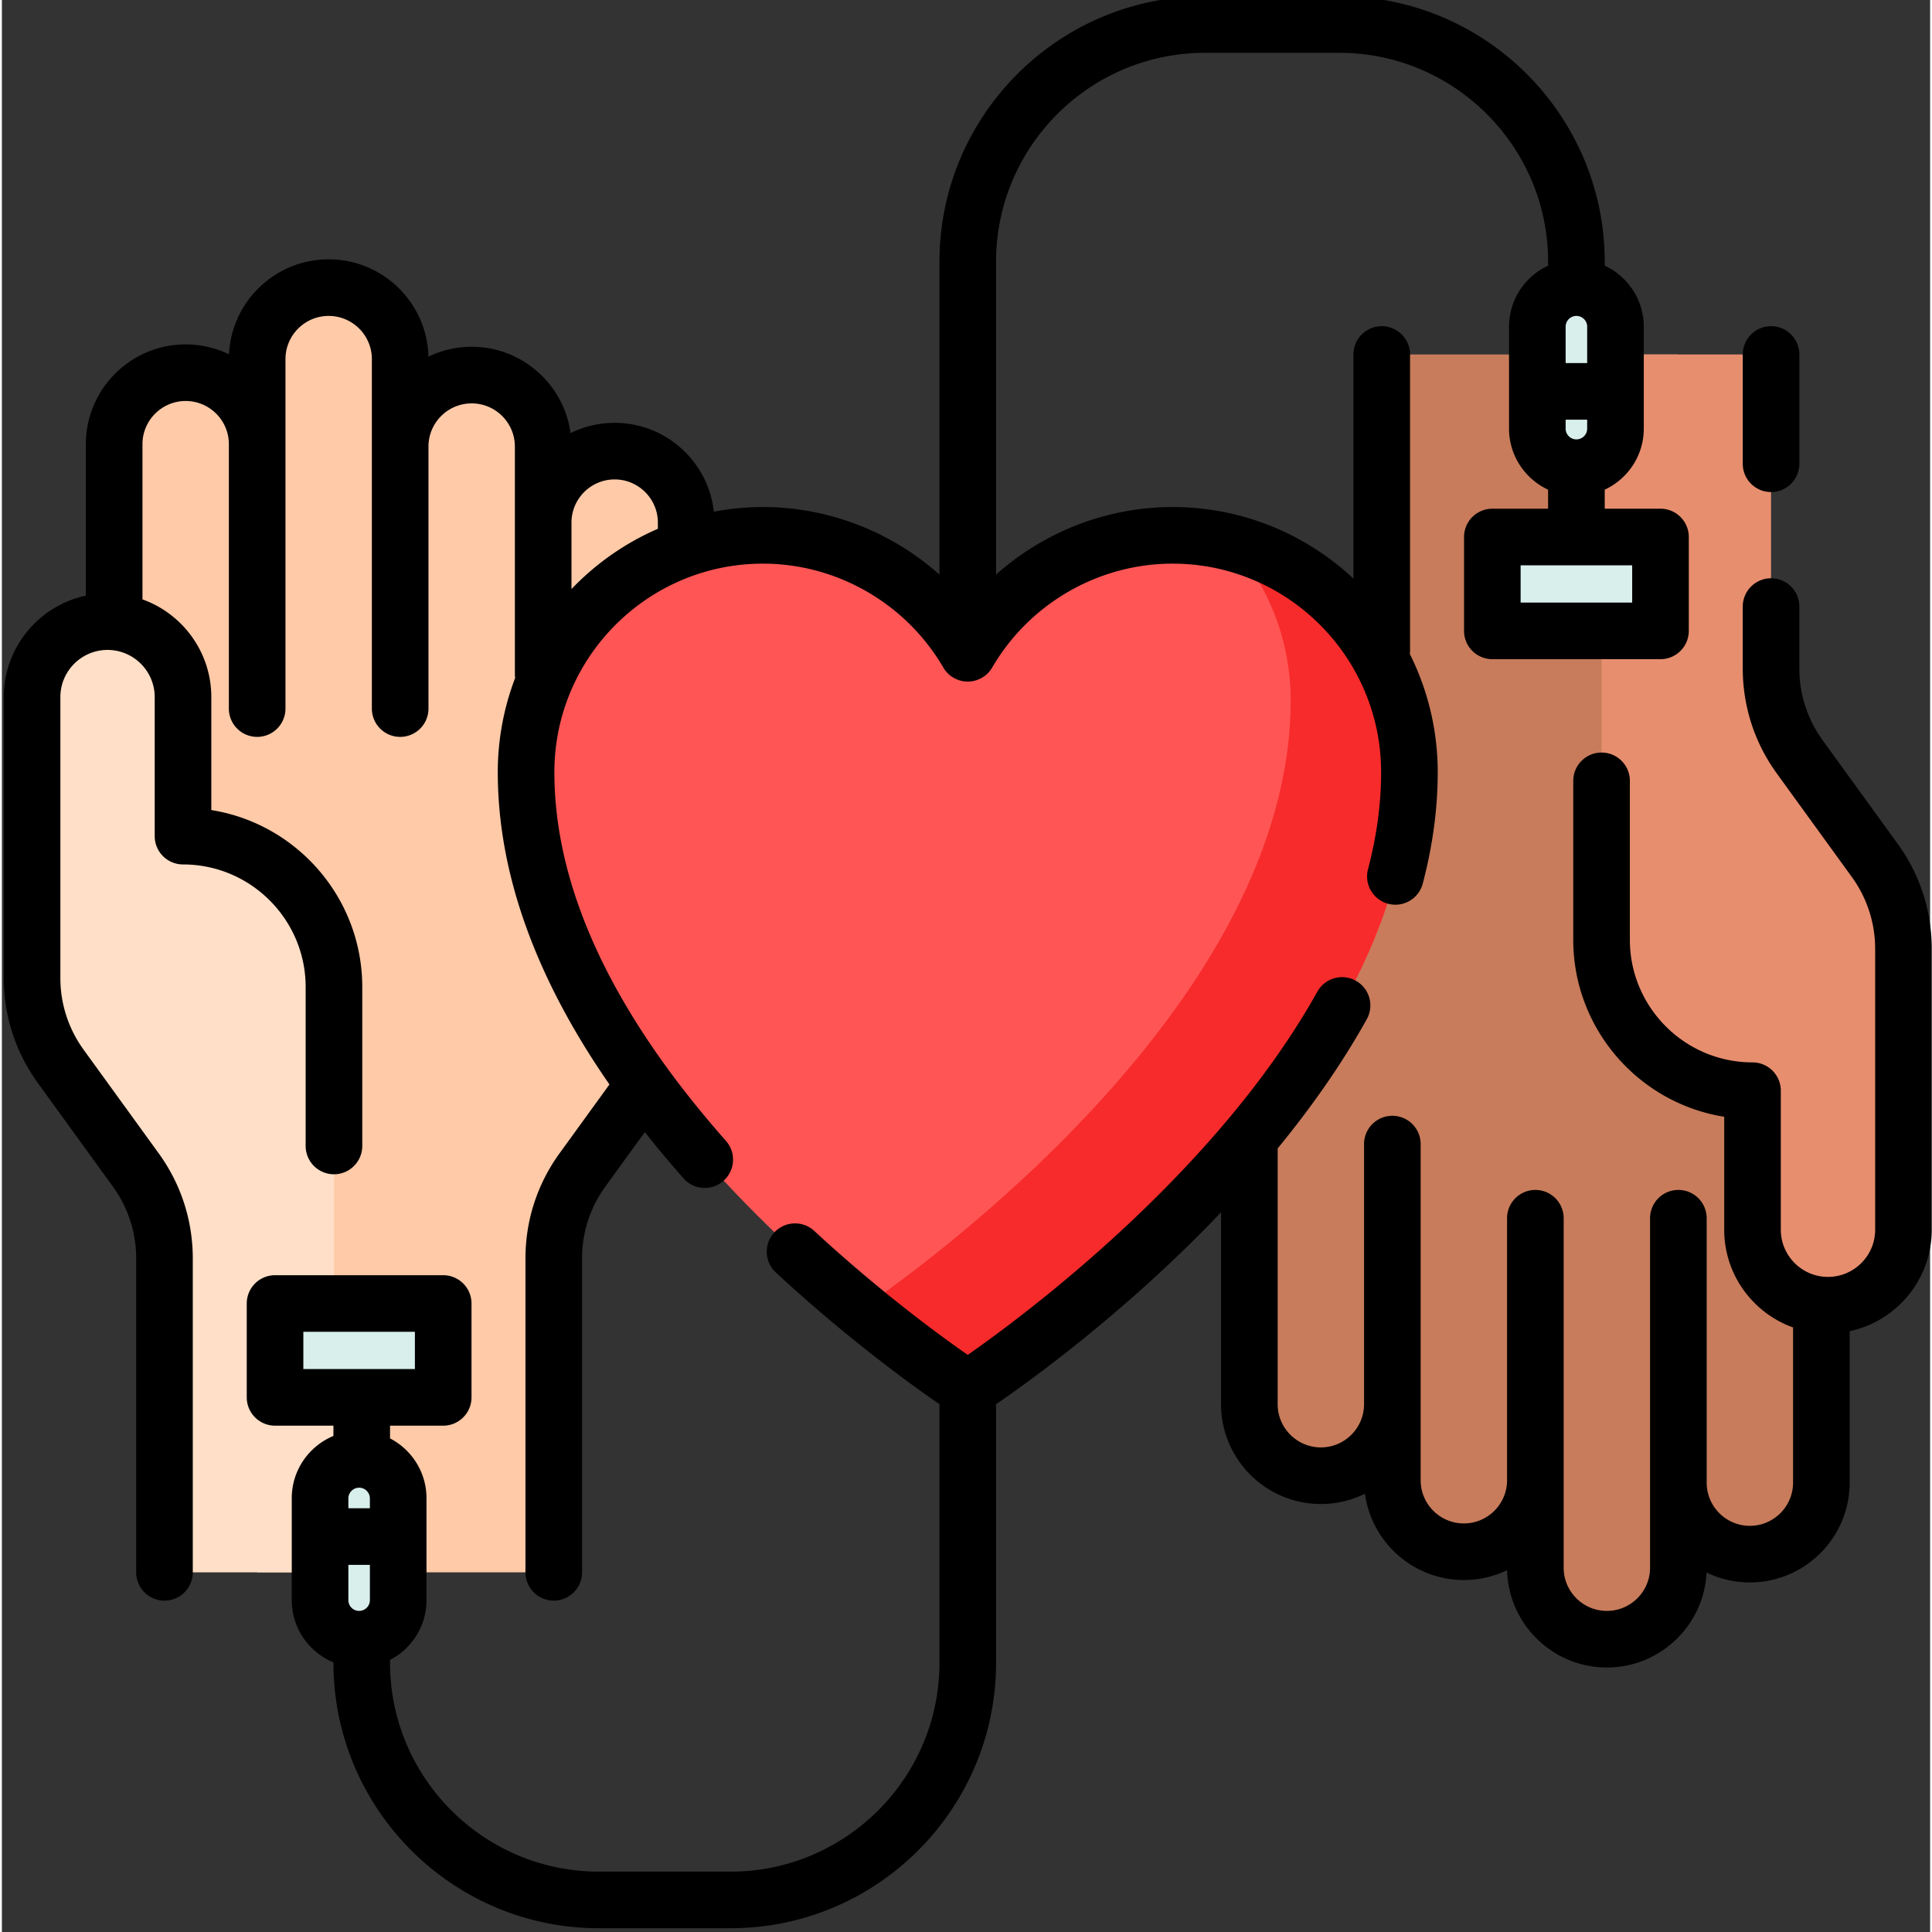 <svg height="511pt" viewBox="0 1 511 511.999" width="511pt" xmlns="http://www.w3.org/2000/svg"><rect x="0" y="1" width="511" height="511.999" fill="#333333" stroke="none"/><path d="M146.254 417.688v-83.18c0-8.43 2.664-16.645 7.613-23.473l19.867-27.418a40.018 40.018 0 0 0 7.61-23.472V157.668H67.652v260.02zm0 0" fill="#fecaa8"/><path d="M162.395 120.555c-10.465 0-18.95 8.484-18.95 18.949v-20.152c0-10.465-8.484-18.95-18.949-18.95s-18.95 8.485-18.95 18.95v-23.18c0-10.465-8.48-18.95-18.948-18.95-10.465 0-18.946 8.485-18.946 18.95v22.547c0-10.465-8.484-18.95-18.949-18.95s-18.95 8.485-18.95 18.95v140.36h37.895v-29.563h27.895c31.055 0 61.23 10.3 85.8 29.293V139.504c0-10.465-8.484-18.95-18.948-18.95zm0 0" fill="#fecaa8"/><path d="M48 222.586v-36.848c0-11.043-8.953-20-20-20s-20 8.957-20 20v74.407c0 8.43 2.664 16.644 7.61 23.472l19.87 27.418a40.021 40.021 0 0 1 7.61 23.477v83.176h44.918V262.586c-.004-22.09-17.914-40-40.008-40zm0 0" fill="#ffdfc7"/><path d="M365.68 94.941v83.176a40.021 40.021 0 0 1-7.61 23.477l-19.867 27.418a39.995 39.995 0 0 0-7.613 23.472v102.477H444.28V94.94zm0 0" fill="#c87c5b"/><path d="M349.54 392.074c10.464 0 18.948-8.484 18.948-18.949v20.152c0 10.465 8.485 18.95 18.95 18.95s18.949-8.485 18.949-18.95v23.18c0 10.465 8.484 18.95 18.949 18.95 10.465 0 18.95-8.485 18.95-18.95V393.91c0 10.465 8.484 18.95 18.948 18.95s18.95-8.485 18.95-18.95V253.55h-37.899v29.563h-27.894a140.276 140.276 0 0 1-85.797-29.297v119.309c-.004 10.465 8.48 18.95 18.945 18.95zm0 0" fill="#c87c5b"/><path d="M463.934 290.043v36.844c0 11.047 8.953 20.004 20 20.004s20-8.957 20-20.004v-74.403c0-8.433-2.66-16.648-7.61-23.472l-19.867-27.422a39.977 39.977 0 0 1-7.613-23.473V94.941H423.93V250.04c0 22.094 17.91 40.004 40.004 40.004zm0 0" fill="#e78e6f"/><path d="M417.262 77.223c5.718 0 10.355 4.636 10.355 10.351v27.02c0 5.719-4.637 10.351-10.355 10.351-5.715 0-10.352-4.632-10.352-10.351v-27.02c.004-5.719 4.637-10.351 10.352-10.351zM94.672 435.406c-5.719 0-10.352-4.636-10.352-10.351v-27.02a10.35 10.35 0 0 1 10.352-10.351c5.715 0 10.351 4.632 10.351 10.351v27.02c0 5.715-4.636 10.351-10.351 10.351zm0 0" fill="#d9efec"/><path d="M373.012 205.645c0-34.668-28.106-62.774-62.77-62.774-23.176 0-43.402 12.57-54.277 31.25-10.875-18.68-31.102-31.25-54.274-31.25-34.668 0-62.773 28.106-62.773 62.774 0 87.84 117.047 163.48 117.047 163.48s117.047-75.64 117.047-163.48zm0 0" fill="#f55"/><path d="M373.016 205.648c0 87.84-117.055 163.48-117.055 163.48s-11.992-7.75-28.297-21.163c18.688-12.844 113.879-82.133 113.879-161.352 0-16.09-6.047-30.77-16.004-41.867 27.277 6.832 47.477 31.496 47.477 60.902zm0 0" fill="#f72b2b"/><path d="M72.39 346.441h44.563v24.875H72.391zM394.984 143.313h44.563v24.875h-44.563zm0 0" fill="#d9efec"/><path d="M21.684 279.215a32.288 32.288 0 0 1-6.184-19.07v-74.407c0-6.89 5.605-12.5 12.5-12.5 6.89 0 12.5 5.61 12.5 12.5v36.848c0 4.14 3.36 7.5 7.5 7.5 17.922 0 32.504 14.578 32.504 32.504v42.105a7.5 7.5 0 1 0 15 0V262.59c0-23.645-17.363-43.309-40.004-46.914v-29.938c0-11.918-7.621-22.086-18.246-25.894v-41.125c0-6.317 5.137-11.45 11.45-11.45s11.448 5.133 11.448 11.45v70.062c0 4.145 3.356 7.5 7.5 7.5a7.5 7.5 0 0 0 7.5-7.5v-92.61c0-6.312 5.137-11.448 11.45-11.448S98.05 89.859 98.05 96.172v92.61c0 4.144 3.355 7.5 7.5 7.5a7.5 7.5 0 0 0 7.5-7.5v-69.43c0-6.317 5.133-11.45 11.449-11.45 6.313 0 11.45 5.133 11.45 11.45v60.312c0 .34.027.672.073 1a69.883 69.883 0 0 0-4.605 24.977c0 26.687 9.941 54.425 29.594 82.75l-13.219 18.242c-5.914 8.16-9.04 17.797-9.04 27.875v83.176a7.5 7.5 0 0 0 7.5 7.5c4.145 0 7.5-3.356 7.5-7.5v-83.176a32.288 32.288 0 0 1 6.185-19.07l10.449-14.422a296.616 296.616 0 0 0 10.254 12.261 7.478 7.478 0 0 0 5.625 2.536 7.475 7.475 0 0 0 4.96-1.88c3.106-2.745 3.399-7.484.657-10.585-30.168-34.145-45.465-67.016-45.465-97.707 0-30.477 24.797-55.27 55.273-55.27 19.598 0 37.91 10.547 47.793 27.524a7.5 7.5 0 0 0 12.965 0c9.88-16.977 28.192-27.524 47.793-27.524 30.477 0 55.27 24.793 55.27 55.27 0 8.324-1.168 16.968-3.473 25.699a7.505 7.505 0 0 0 5.34 9.168 7.504 7.504 0 0 0 9.164-5.34c2.633-9.977 3.969-19.91 3.969-29.523a69.868 69.868 0 0 0-7.39-31.325c.034-.3.058-.605.058-.922V94.941a7.5 7.5 0 1 0-15 0v59.391c-12.563-11.746-29.422-18.96-47.938-18.96-17.433 0-34.055 6.573-46.773 17.901V70.355C263.469 39.832 288.3 15 318.824 15h35.582c30.524 0 55.356 24.832 55.356 55.355v1.04c-6.102 2.843-10.352 9.015-10.352 16.18v27.019c0 7.16 4.25 13.336 10.352 16.176v5.043h-14.778a7.5 7.5 0 0 0-7.5 7.5v24.875a7.5 7.5 0 0 0 7.5 7.5h44.563c4.14 0 7.5-3.36 7.5-7.5v-24.875c0-4.141-3.36-7.5-7.5-7.5h-14.781v-5.043c6.101-2.84 10.351-9.016 10.351-16.176v-27.02c0-7.164-4.25-13.336-10.351-16.18v-1.039C424.762 31.563 393.203 0 354.406 0h-35.582c-38.793 0-70.355 31.563-70.355 70.355v82.922c-12.719-11.332-29.344-17.906-46.778-17.906-4.445 0-8.789.434-13.007 1.227-1.454-13.223-12.684-23.543-26.286-23.543-4.195 0-8.164.98-11.691 2.722-1.75-12.898-12.836-22.875-26.207-22.875-4.102 0-7.988.938-11.457 2.614-.352-14.282-12.078-25.793-26.441-25.793-14.157 0-25.75 11.175-26.418 25.168a26.294 26.294 0 0 0-11.48-2.621c-14.583 0-26.45 11.863-26.45 26.449v40.129C9.84 161.496.5 172.547.5 185.738v74.407c0 10.074 3.125 19.714 9.04 27.875l19.866 27.418a32.288 32.288 0 0 1 6.184 19.07v83.18a7.5 7.5 0 1 0 15 0v-83.18c0-10.074-3.125-19.711-9.035-27.871zm410.359-118.527H402.48v-9.875h29.563zm-11.926-46.094a2.858 2.858 0 0 1-2.855 2.851 2.855 2.855 0 0 1-2.852-2.851v-2.375h5.703v2.375zm-5.703-17.375v-9.645a2.855 2.855 0 0 1 2.852-2.851 2.855 2.855 0 0 1 2.851 2.851v9.645zm-252.02 30.836c6.313 0 11.45 5.136 11.45 11.449v1.633c-8.68 3.761-16.446 9.23-22.895 15.968v-17.601c0-6.313 5.133-11.45 11.446-11.45zM468.848 131.398a7.5 7.5 0 0 0 7.5-7.5V94.941a7.5 7.5 0 1 0-15 0v28.957c0 4.145 3.355 7.5 7.5 7.5zm0 0"/><path d="m502.398 224.61-19.867-27.419a32.29 32.29 0 0 1-6.183-19.074V161.75a7.5 7.5 0 1 0-15 0v16.367c0 10.078 3.125 19.719 9.035 27.875l19.87 27.418a32.335 32.335 0 0 1 6.184 19.074v74.407c0 6.89-5.609 12.5-12.503 12.5-6.891 0-12.5-5.61-12.5-12.5v-36.848a7.5 7.5 0 0 0-7.5-7.5c-17.922 0-32.504-14.578-32.504-32.504v-42.105c0-4.145-3.356-7.5-7.5-7.5a7.5 7.5 0 0 0-7.5 7.5v42.105c0 23.645 17.36 43.309 40.004 46.914v29.938c0 11.918 7.62 22.086 18.246 25.894v41.125c0 6.313-5.137 11.45-11.446 11.45-6.316 0-11.449-5.137-11.449-11.45v-70.066a7.5 7.5 0 1 0-15 0v92.613c0 6.313-5.137 11.45-11.45 11.45s-11.448-5.137-11.448-11.45v-92.613a7.5 7.5 0 1 0-15 0v69.433c0 6.313-5.137 11.45-11.45 11.45s-11.449-5.137-11.449-11.45v-89.082a7.5 7.5 0 1 0-15 0v68.93c0 6.312-5.136 11.45-11.445 11.45-6.316 0-11.45-5.138-11.45-11.45v-67.781c8.677-10.574 16.821-22.051 23.614-34.235a7.498 7.498 0 0 0-2.894-10.203c-3.622-2.015-8.188-.722-10.204 2.899-26.855 48.136-77.918 85.98-92.648 96.254-7.234-5.036-23.211-16.692-40.668-32.848a7.497 7.497 0 0 0-10.598.406 7.502 7.502 0 0 0 .407 10.602c19.168 17.742 36.289 30.047 43.367 34.906v68.52c0 30.523-24.832 55.355-55.356 55.355H158.22c-30.524 0-55.356-24.832-55.356-55.355v-.747c5.73-2.972 9.66-8.953 9.66-15.843v-27.02c0-6.89-3.93-12.87-9.66-15.844v-3.375h14.09c4.14 0 7.5-3.359 7.5-7.5v-24.875a7.5 7.5 0 0 0-7.5-7.5H72.391a7.5 7.5 0 0 0-7.5 7.5v24.875c0 4.141 3.359 7.5 7.5 7.5h15.472v2.723c-6.472 2.684-11.043 9.063-11.043 16.496v27.02c0 7.43 4.57 13.812 11.043 16.496v.094c0 38.792 31.563 70.355 70.356 70.355h34.894c38.793 0 70.356-31.563 70.356-70.355v-68.516c9.14-6.258 34.691-24.652 59.62-50.86v50.856c0 14.582 11.868 26.45 26.45 26.45 4.195 0 8.164-.981 11.688-2.727 1.75 12.898 12.836 22.875 26.21 22.875 4.102 0 7.989-.938 11.458-2.61.351 14.282 12.074 25.79 26.44 25.79 14.153 0 25.747-11.176 26.419-25.169a26.292 26.292 0 0 0 11.476 2.625c14.586 0 26.45-11.867 26.45-26.449v-40.129c12.414-2.652 21.754-13.699 21.754-26.894V252.48c.004-10.074-3.121-19.71-9.036-27.87zM79.891 353.94h29.562v9.875H79.891zm11.93 44.094a2.852 2.852 0 0 1 5.702 0v2.668H91.82zm5.702 17.668v9.352c0 1.57-1.277 2.851-2.851 2.851s-2.852-1.277-2.852-2.851v-9.352zm0 0"/></svg>